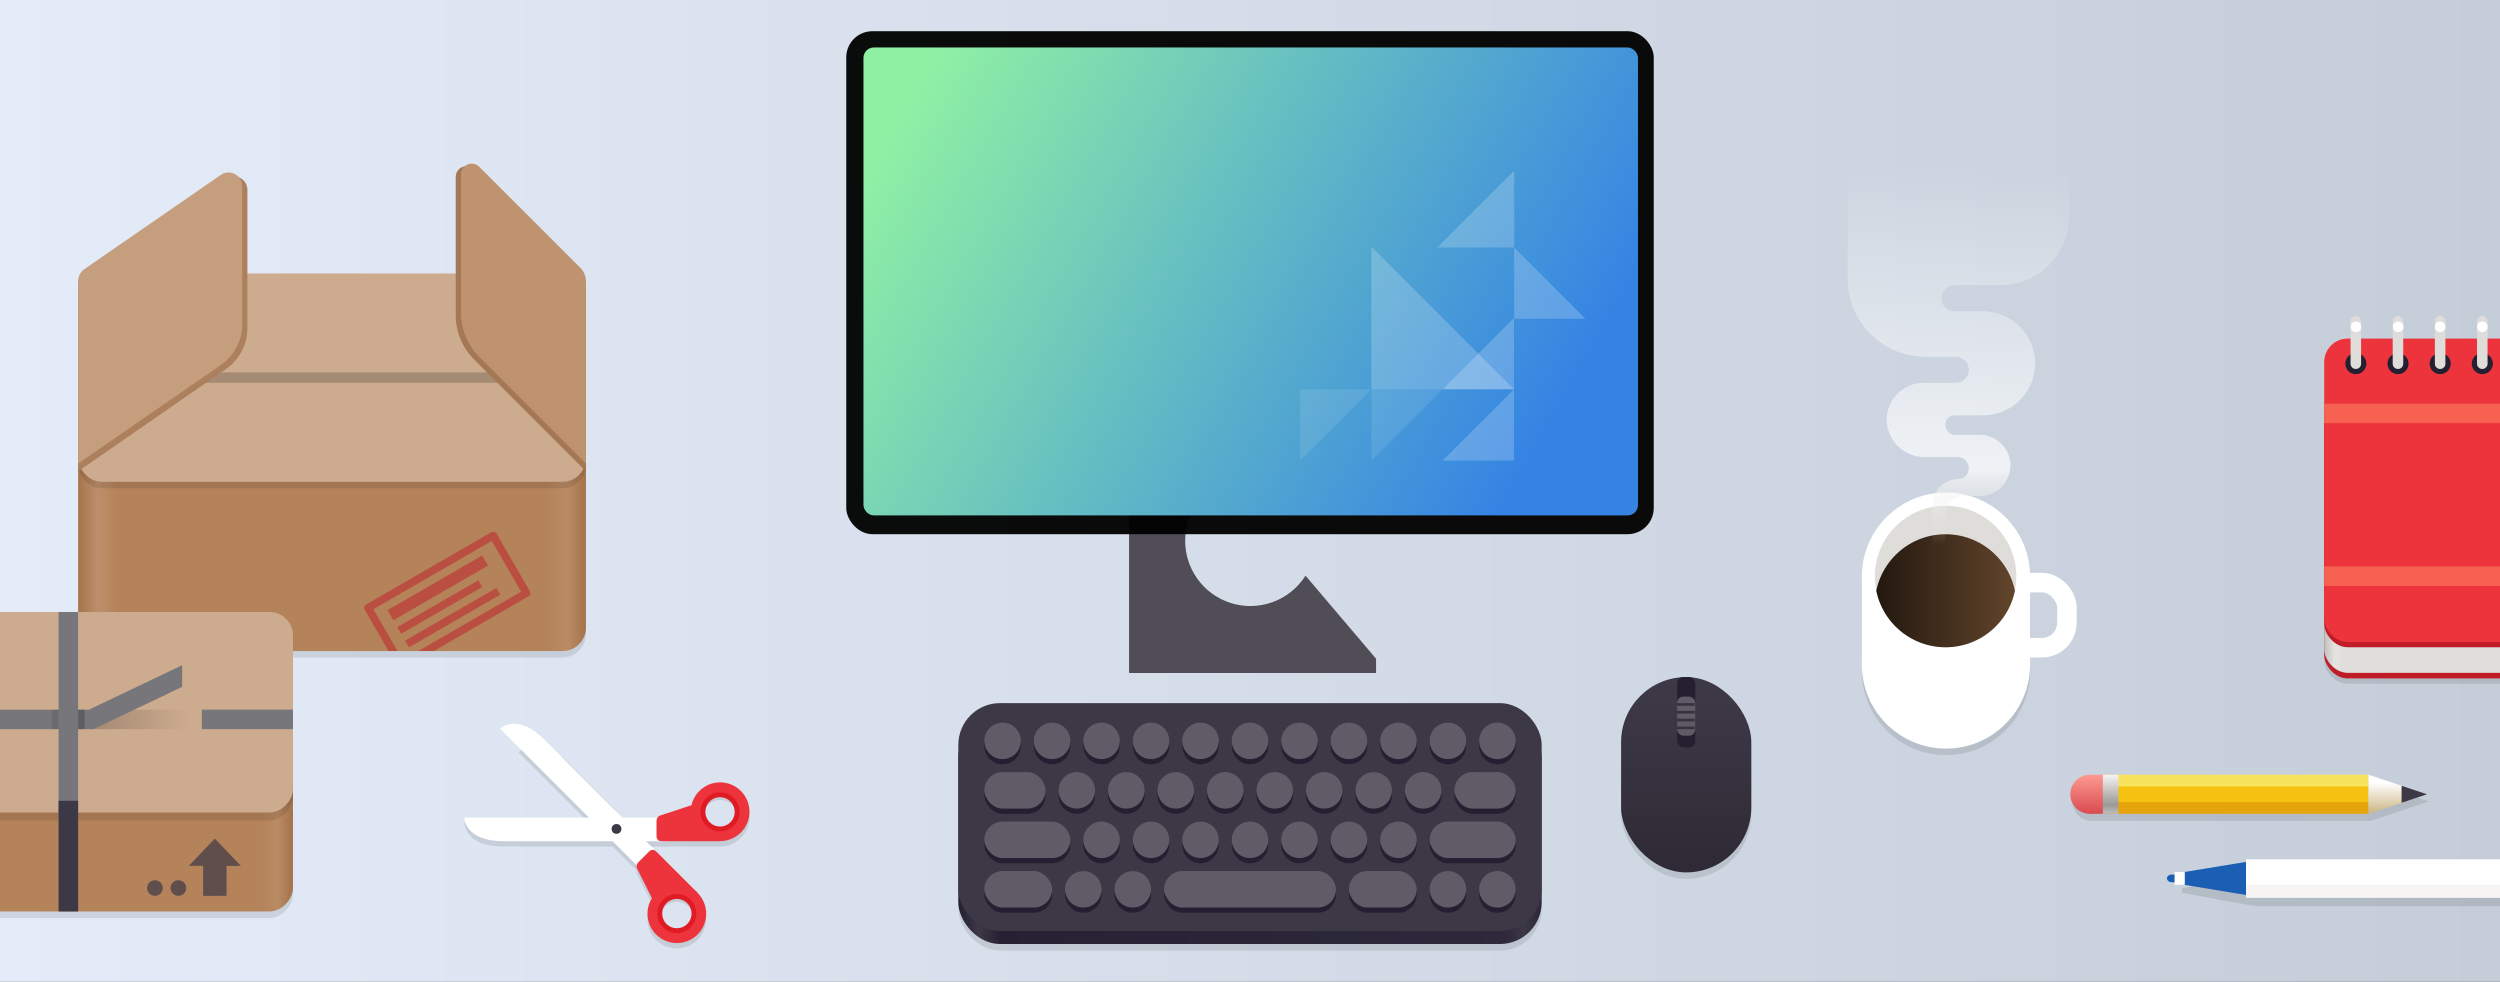 <?xml version="1.0" encoding="UTF-8" standalone="no"?>
<svg
   id="svg313"
   version="1.1"
   height="754"
   width="1920"
   xmlns:xlink="http://www.w3.org/1999/xlink"
   xmlns="http://www.w3.org/2000/svg"
   xmlns:svg="http://www.w3.org/2000/svg"
   xmlns:rdf="http://www.w3.org/1999/02/22-rdf-syntax-ns#"
   xmlns:cc="http://creativecommons.org/ns#"
   xmlns:dc="http://purl.org/dc/elements/1.1/">
  <rect width="100%" height="100%" fill="#333333" stroke="none"/>
  <defs
     id="defs28">
    <linearGradient
       id="linearGradient15705">
      <stop
         style="stop-color:#deddda;stop-opacity:0"
         offset="0"
         id="stop15699" />
      <stop
         style="stop-color:#ffffff;stop-opacity:1"
         offset="0.2"
         id="stop15701" />
      <stop
         style="stop-color:#ffffff;stop-opacity:0;"
         offset="1"
         id="stop15703" />
    </linearGradient>
    <linearGradient
       id="linearGradient18440">
      <stop
         style="stop-color:#000000;stop-opacity:1;"
         offset="0"
         id="stop18436" />
      <stop
         style="stop-color:#000000;stop-opacity:0;"
         offset="1"
         id="stop18438" />
    </linearGradient>
    <linearGradient
       id="linearGradient8615">
      <stop
         style="stop-color:#241f31;stop-opacity:1;"
         offset="0"
         id="stop8603" />
      <stop
         style="stop-color:#3d3846;stop-opacity:1"
         offset="0.034"
         id="stop8605" />
      <stop
         style="stop-color:#241f31;stop-opacity:0.988;"
         offset="0.073"
         id="stop8607" />
      <stop
         style="stop-color:#241f31;stop-opacity:0.941;"
         offset="0.943"
         id="stop8609" />
      <stop
         style="stop-color:#3d3846;stop-opacity:1"
         offset="0.973"
         id="stop8611" />
      <stop
         style="stop-color:#241f31;stop-opacity:0.939"
         offset="1"
         id="stop8613" />
    </linearGradient>
    <linearGradient
       id="linearGradient187064">
      <stop
         style="stop-color:#5e5b64;stop-opacity:1"
         offset="0"
         id="stop187060" />
      <stop
         style="stop-color:#605c67;stop-opacity:1"
         offset="1"
         id="stop187062" />
    </linearGradient>
    <linearGradient
       id="linearGradient182526">
      <stop
         style="stop-color:#a5744a;stop-opacity:1"
         offset="0"
         id="stop182514" />
      <stop
         id="stop182516"
         offset="0.038"
         style="stop-color:#bc8f6c;stop-opacity:1" />
      <stop
         style="stop-color:#b5835a;stop-opacity:1"
         offset="0.077"
         id="stop182518" />
      <stop
         id="stop182520"
         offset="0.923"
         style="stop-color:#b5835a;stop-opacity:1" />
      <stop
         style="stop-color:#ba8b65;stop-opacity:1"
         offset="0.962"
         id="stop182522" />
      <stop
         style="stop-color:#a4734a;stop-opacity:1"
         offset="1"
         id="stop182524" />
    </linearGradient>
    <linearGradient
       id="linearGradient182410">
      <stop
         style="stop-color:#a4724b;stop-opacity:1"
         offset="0"
         id="stop182398" />
      <stop
         id="stop182400"
         offset="0.038"
         style="stop-color:#b98b64;stop-opacity:1" />
      <stop
         style="stop-color:#b5835a;stop-opacity:1"
         offset="0.077"
         id="stop182402" />
      <stop
         id="stop182404"
         offset="0.923"
         style="stop-color:#b5835a;stop-opacity:1" />
      <stop
         style="stop-color:#b98a64;stop-opacity:1"
         offset="0.962"
         id="stop182406" />
      <stop
         style="stop-color:#865e3c;stop-opacity:1"
         offset="1"
         id="stop182408" />
    </linearGradient>
    <linearGradient
       id="linearGradient161325">
      <stop
         style="stop-color:#fc9a91;stop-opacity:1"
         offset="0"
         id="stop161321" />
      <stop
         style="stop-color:#d94a4f;stop-opacity:1"
         offset="1"
         id="stop161323" />
    </linearGradient>
    <linearGradient
       id="linearGradient99848">
      <stop
         style="stop-color:#c4cdd8;stop-opacity:1"
         offset="0"
         id="stop99844" />
      <stop
         style="stop-color:#e3ecf8;stop-opacity:1"
         offset="1"
         id="stop99846" />
    </linearGradient>
    <linearGradient
       id="linearGradient58184">
      <stop
         style="stop-color:#22180f;stop-opacity:1"
         offset="0"
         id="stop58180" />
      <stop
         style="stop-color:#63452c;stop-opacity:1"
         offset="1"
         id="stop58182" />
    </linearGradient>
    <linearGradient
       id="linearGradient41234">
      <stop
         style="stop-color:#2f2b36;stop-opacity:1"
         offset="0"
         id="stop41230" />
      <stop
         style="stop-color:#3d3846;stop-opacity:1"
         offset="1"
         id="stop41232" />
    </linearGradient>
    <linearGradient
       id="linearGradient2796">
      <stop
         style="stop-color:#8ff0a4;stop-opacity:1"
         offset="0"
         id="stop2792" />
      <stop
         style="stop-color:#3584e4;stop-opacity:1"
         offset="1"
         id="stop2794" />
    </linearGradient>
    <linearGradient
       id="a">
      <stop
         id="stop4"
         stop-color="#d0bb8e"
         offset="0" />
      <stop
         id="stop6"
         stop-color="#fff"
         offset="1" />
    </linearGradient>
    <clipPath
       id="clipPath11679"
       clipPathUnits="userSpaceOnUse">
      <circle
         style="opacity:1;vector-effect:none;fill:#9141ac;fill-opacity:1;stroke:none;stroke-width:0.529;stroke-linecap:round;stroke-linejoin:miter;stroke-miterlimit:4;stroke-dasharray:none;stroke-dashoffset:0;stroke-opacity:1;marker:none;marker-start:none;marker-mid:none;marker-end:none;paint-order:normal"
         id="circle11681"
         cx="239.051"
         cy="77.264"
         r="19.711" />
    </clipPath>
    <clipPath
       clipPathUnits="userSpaceOnUse"
       id="clipPath984">
      <circle
         style="font-variation-settings:normal;display:none;opacity:1;vector-effect:none;fill:#77767b;fill-opacity:1;stroke:none;stroke-width:5.043;stroke-linecap:round;stroke-linejoin:miter;stroke-miterlimit:4;stroke-dasharray:none;stroke-dashoffset:0;stroke-opacity:1;marker:none;marker-start:none;marker-mid:none;marker-end:none;paint-order:normal;stop-color:#000000;stop-opacity:1"
         id="circle986"
         cx="541.884"
         cy="647.726"
         r="73.976" />
      <path
         id="lpe_path-effect988"
         style="font-variation-settings:normal;display:block;opacity:1;vector-effect:none;fill:#77767b;fill-opacity:1;stroke:none;stroke-width:5.043;stroke-linecap:round;stroke-linejoin:miter;stroke-miterlimit:4;stroke-dasharray:none;stroke-dashoffset:0;stroke-opacity:1;marker:none;marker-start:none;marker-mid:none;marker-end:none;paint-order:normal;stop-color:#000000;stop-opacity:1"
         class="powerclip"
         d="m 399.306,389.64 h 285.156 v 408.041 h -285.156 z m 216.554,258.086 a 73.976,73.976 0 0 0 -73.976,-73.976 73.976,73.976 0 0 0 -73.976,73.976 73.976,73.976 0 0 0 73.976,73.976 73.976,73.976 0 0 0 73.976,-73.976 z" />
    </clipPath>
    <linearGradient
       xlink:href="#linearGradient2796"
       id="linearGradient2798"
       x1="2675.932"
       y1="-1342.339"
       x2="2930.814"
       y2="-1197.114"
       gradientUnits="userSpaceOnUse"
       gradientTransform="matrix(1.867,0,0,1.867,-4275.319,2533.029)" />
    <linearGradient
       xlink:href="#linearGradient187064"
       id="linearGradient38318"
       x1="1285"
       y1="584"
       x2="1285"
       y2="557"
       gradientUnits="userSpaceOnUse"
       gradientTransform="matrix(1.4,0,0,1,-514,0)" />
    <linearGradient
       xlink:href="#linearGradient41234"
       id="linearGradient41236"
       x1="1280"
       y1="670"
       x2="1280"
       y2="555"
       gradientUnits="userSpaceOnUse"
       gradientTransform="matrix(1.111,0,0,1.071,-142.778,-38.571)" />
    <linearGradient
       y2="-56.518"
       x2="-230.06"
       y1="-56.518"
       x1="-253.63"
       gradientUnits="userSpaceOnUse"
       id="linearGradient1958"
       xlink:href="#linearGradient161325"
       gradientTransform="translate(0,56)" />
    <linearGradient
       y2="-101.048"
       x2="143.246"
       y1="-139.479"
       x1="181.677"
       gradientTransform="matrix(0.398,-0.705,0.705,-0.398,96.217,330.44)"
       gradientUnits="userSpaceOnUse"
       id="linearGradient1547"
       xlink:href="#a" />
    <linearGradient
       gradientTransform="translate(1.3378639e-8,75.961)"
       y2="-64.518"
       x2="-253.63"
       y1="-64.518"
       x1="-230.06"
       gradientUnits="userSpaceOnUse"
       id="linearGradient1549"
       xlink:href="#linearGradient1708" />
    <linearGradient
       id="linearGradient1708">
      <stop
         style="stop-color:#c0bfbc;stop-opacity:1"
         offset="0"
         id="stop1698" />
      <stop
         id="stop1700"
         offset="0.223"
         style="stop-color:#9a9996;stop-opacity:1" />
      <stop
         style="stop-color:#d6d5d2;stop-opacity:1;"
         offset="0.744"
         id="stop1702" />
      <stop
         style="stop-color:#f6f5f4;stop-opacity:1"
         offset="1"
         id="stop1706" />
    </linearGradient>
    <linearGradient
       xlink:href="#linearGradient161325"
       id="linearGradient49722"
       gradientUnits="userSpaceOnUse"
       x1="-253.63"
       y1="-56.518"
       x2="-230.06"
       y2="-56.518"
       gradientTransform="matrix(1,0,0,1.406,0,79.779)" />
    <linearGradient
       xlink:href="#linearGradient58184"
       id="linearGradient58186"
       x1="219.34"
       y1="85.201"
       x2="258.762"
       y2="85.201"
       gradientUnits="userSpaceOnUse" />
    <linearGradient
       xlink:href="#linearGradient182410"
       id="linearGradient71993"
       gradientUnits="userSpaceOnUse"
       gradientTransform="matrix(0.696,0,0,0.444,-98.701,899.567)"
       x1="88.596"
       y1="-449.394"
       x2="536.596"
       y2="-449.394" />
    <linearGradient
       xlink:href="#linearGradient182526"
       id="linearGradient74024"
       gradientUnits="userSpaceOnUse"
       gradientTransform="matrix(0.871,0,0,0.806,-27.126,872.176)"
       x1="88.596"
       y1="-455.598"
       x2="536.596"
       y2="-455.598" />
    <linearGradient
       xlink:href="#linearGradient99848"
       id="linearGradient99850"
       x1="0"
       y1="377"
       x2="1920"
       y2="377"
       gradientUnits="userSpaceOnUse"
       gradientTransform="matrix(-1,0,0,1,1920,0)" />
    <clipPath
       clipPathUnits="userSpaceOnUse"
       id="clipPath15655">
      <path
         id="path15657"
         fill="#1c71d8"
         overflow="visible"
         color="#000000"
         style="fill:url(#linearGradient15659);fill-opacity:1;marker:none"
         d="M -1732,754 H 188 V 0 H -1732 Z" />
    </clipPath>
    <linearGradient
       xlink:href="#linearGradient99848"
       id="linearGradient15659"
       gradientUnits="userSpaceOnUse"
       gradientTransform="translate(-1732)"
       x1="0"
       y1="377"
       x2="1920"
       y2="377" />
    <clipPath
       clipPathUnits="userSpaceOnUse"
       id="clipPath15711">
      <path
         id="path15713"
         fill="#1c71d8"
         overflow="visible"
         color="#000000"
         style="fill:url(#linearGradient15715);fill-opacity:1;marker:none"
         d="M 1920,754 H 0 V 0 h 1920 z" />
    </clipPath>
    <linearGradient
       xlink:href="#linearGradient99848"
       id="linearGradient15715"
       gradientUnits="userSpaceOnUse"
       gradientTransform="matrix(-1,0,0,1,1920,0)"
       x1="0"
       y1="377"
       x2="1920"
       y2="377" />
    <linearGradient
       xlink:href="#linearGradient8615"
       id="linearGradient8579"
       x1="730"
       y1="725"
       x2="1170"
       y2="725"
       gradientUnits="userSpaceOnUse"
       gradientTransform="matrix(1.014,0,0,1,-12.909,5)" />
    <linearGradient
       xlink:href="#linearGradient1038"
       id="linearGradient1159"
       x1="28"
       y1="-276"
       x2="116"
       y2="-276"
       gradientUnits="userSpaceOnUse"
       gradientTransform="matrix(0.521,0,0,0.521,-41.336,-59.372)" />
    <linearGradient
       id="linearGradient1038">
      <stop
         id="stop1026"
         offset="0"
         style="stop-color:#c0bfbc;stop-opacity:1" />
      <stop
         style="stop-color:#ffffff;stop-opacity:1"
         offset="0.045"
         id="stop1028" />
      <stop
         style="stop-color:#deddda;stop-opacity:1"
         offset="0.091"
         id="stop1030" />
      <stop
         style="stop-color:#deddda;stop-opacity:1"
         offset="0.909"
         id="stop1032-7" />
      <stop
         id="stop1034-5"
         offset="0.955"
         style="stop-color:#e4e3e0;stop-opacity:1" />
      <stop
         id="stop1036"
         offset="1"
         style="stop-color:#c0bfbc;stop-opacity:1" />
    </linearGradient>
    <linearGradient
       xlink:href="#linearGradient15705"
       id="linearGradient31483"
       x1="1447.779"
       y1="465.091"
       x2="1447.779"
       y2="174.342"
       gradientUnits="userSpaceOnUse"
       gradientTransform="translate(-21,-7)" />
    <linearGradient
       xlink:href="#linearGradient18440"
       id="linearGradient18442"
       x1="525"
       y1="-55.5"
       x2="540"
       y2="-55.5"
       gradientUnits="userSpaceOnUse"
       gradientTransform="matrix(5,0,0,0.333,-2742.989,-534)" />
    <clipPath
       clipPathUnits="userSpaceOnUse"
       id="clipPath20866">
      <rect
         y="60.8"
         x="73.625"
         height="81.667"
         width="140"
         id="rect20868"
         style="display:inline;fill:url(#linearGradient20870);fill-opacity:1;stroke:none;stroke-width:0.786;stroke-linecap:butt;stroke-linejoin:miter;stroke-miterlimit:4;stroke-dasharray:none;stroke-dashoffset:0;stroke-opacity:1;marker:none;marker-start:none;marker-mid:none;marker-end:none;paint-order:normal;enable-background:new"
         rx="18"
         ry="18"
         transform="rotate(30)" />
    </clipPath>
    <linearGradient
       xlink:href="#linearGradient182526"
       id="linearGradient20870"
       gradientUnits="userSpaceOnUse"
       gradientTransform="matrix(0.312,0,0,0.269,45.939,263.192)"
       x1="88.596"
       y1="-455.598"
       x2="536.596"
       y2="-455.598" />
  </defs>
  <path
     id="path30"
     fill="#1c71d8"
     overflow="visible"
     color="#000000"
     style="fill:url(#linearGradient99850);fill-opacity:1;marker:none"
     d="M 1920,754 H 0 V 0 h 1920 z" />
  <g
     transform="matrix(-1.327,1.327,1.327,1.327,237.31,217.335)"
     id="g1179"
     style="display:inline;enable-background:new">
    <path
       id="path15618"
       d="m 69.956,198.845 c -2.251,2.117 -4.37,6.102 -4.37,13.602 l -0.015,34.5 -10.178,10.178 c -0.4,-0.095 -0.859,-0.086 -1.343,0.158 l -12.125,6.089 c -4.634,-2.889 -10.848,-2.328 -14.864,1.688 -4.671,4.671 -4.672,12.321 -7.83e-4,16.992 4.671,4.671 12.322,4.671 16.993,0 0.014,-0.015 0.028,-0.029 0.042,-0.044 l 0.005,0.045 15.556,-15.556 0.017,0.017 5.892,-5.896 -0.004,7.829 0.024,-7.8e-4 7.83e-4,22 0.035,-0.028 c -1e-4,0.021 -8.31e-4,0.04 -7.83e-4,0.06 0,6.606 5.41,12.016 12.016,12.016 6.606,10e-6 12.014,-5.409 12.014,-12.016 -4e-6,-5.679 -3.998,-10.471 -9.317,-11.705 l -4.269,-12.878 c -0.171,-0.514 -0.488,-0.845 -0.838,-1.061 l 4e-6,-13.888 31.563,-31.583 c 11.314,-11.314 4.496,-18.132 4.496,-18.132 l -36.059,36.059 7.83e-4,-40.845 c 0,0 -2.721,3.3e-4 -5.272,2.399 z m -39.36,69.75 c 2.761,-2.761 7.161,-2.762 9.921,-7.8e-4 2.761,2.761 2.761,7.161 0,9.922 -2.761,2.761 -7.161,2.761 -9.922,0 -2.761,-2.761 -2.76,-7.161 7.83e-4,-9.921 z m 42.068,16.911 c 1.266,-1.266 3.02,-2.044 4.972,-2.044 3.904,10e-6 7.015,3.113 7.015,7.017 0,3.904 -3.111,7.015 -7.015,7.015 -3.904,1e-5 -7.016,-3.112 -7.016,-7.016 4e-6,-1.952 0.778,-3.706 2.044,-4.972 z"
       style="opacity:1;fill:#000000;fill-opacity:0.102;fill-rule:evenodd;stroke:none;stroke-width:4.15;stroke-linecap:round;stroke-linejoin:miter;stroke-miterlimit:4;stroke-dasharray:none;stroke-dashoffset:0;stroke-opacity:1;marker:none;marker-start:none;marker-mid:none;marker-end:none;paint-order:normal" />
    <g
       style="display:inline;enable-background:new"
       transform="translate(7.995,-21.038)"
       id="g1200">
      <path
         style="fill:#9a9996;fill-rule:evenodd;stroke:none;stroke-width:1px;stroke-linecap:butt;stroke-linejoin:miter;stroke-opacity:1"
         d="m 58,290 h 6 v -72 l -1.414,-1.414 C 62.586,216.586 56,221.647 56,234 l 0.005,27.19 0.097,2.722 L 58,266 Z"
         id="path1186" />
      <g
         id="g1194"
         transform="translate(2)" />
    </g>
    <use
       style="display:inline;enable-background:new"
       x="0"
       y="0"
       xlink:href="#g1059"
       id="use1074"
       transform="matrix(-0.707,-0.707,-0.707,0.707,292.424,120.742)"
       width="100%"
       height="100%" />
    <g
       style="display:inline;enable-background:new"
       transform="matrix(-0.707,-0.707,-0.707,0.707,302.734,101.582)"
       id="g1180">
      <g
         id="g1174"
         transform="translate(2)" />
    </g>
    <g
       style="display:inline;enable-background:new"
       id="g1059"
       transform="matrix(-0.707,-0.707,-0.707,0.707,302.759,99.477)">
      <path
         id="path1039-3"
         d="m 55.975,290 h 9.666 v -82.657 c 0,0 -9.642,-1e-5 -9.642,16 z"
         style="fill:#ffffff;fill-rule:evenodd;stroke:none;stroke-width:1px;stroke-linecap:butt;stroke-linejoin:miter;stroke-opacity:1" />
      <g
         transform="translate(2)"
         id="g1052">
        <path
           style="fill:#ed333b;fill-opacity:1;fill-rule:evenodd;stroke:none;stroke-width:1px;stroke-linecap:butt;stroke-linejoin:miter;stroke-opacity:1"
           d="m 54,312 v -24 c 0,-2 2,-2 2,-2 h 6.037 c 0,0 1.918,-0.136 2.443,1.45 l 4.398,13.27 z"
           id="path1047" />
        <circle
           r="9.516"
           cy="312.033"
           cx="-66.05"
           id="circle1045"
           style="opacity:1;fill:none;fill-opacity:1;stroke:#ed333b;stroke-width:5;stroke-linecap:round;stroke-linejoin:round;stroke-miterlimit:4;stroke-dasharray:none;stroke-dashoffset:0;stroke-opacity:1"
           transform="scale(-1,1)" />
        <circle
           style="opacity:1;fill:none;fill-opacity:1;stroke:#e01b24;stroke-width:2;stroke-linecap:round;stroke-linejoin:round;stroke-miterlimit:4;stroke-dasharray:none;stroke-dashoffset:0;stroke-opacity:1"
           id="path1043-6"
           cx="-66"
           cy="312"
           r="7"
           transform="scale(-1,1)" />
      </g>
    </g>
    <circle
       transform="matrix(-0.707,-0.707,-0.707,0.707,0,0)"
       style="display:inline;opacity:1;fill:#3d3846;fill-opacity:1;stroke:none;stroke-width:2;stroke-linecap:round;stroke-linejoin:round;stroke-miterlimit:4;stroke-dasharray:none;stroke-dashoffset:0;stroke-opacity:1;enable-background:new"
       id="circle1204"
       cx="-223.446"
       cy="125.865"
       r="2" />
  </g>
  <g
     id="g15691"
     clip-path="url(#clipPath15711)">
    <g
       transform="matrix(3.84,0,0,3.84,1838.287,-275.307)"
       id="g11745"
       style="display:inline">
      <g
         id="g173944"
         transform="translate(5.209,-5.209)">
        <rect
           ry="4.688"
           rx="4.688"
           y="158.847"
           x="-19.087"
           height="54.798"
           width="46.367"
           id="rect15542"
           style="display:inline;fill:#000000;fill-opacity:0.102;stroke:none;stroke-width:1.934;stroke-linecap:round;stroke-linejoin:miter;stroke-miterlimit:4;stroke-dasharray:none;stroke-dashoffset:0;stroke-opacity:1;marker:none;marker-start:none;marker-mid:none;marker-end:none;paint-order:normal;enable-background:new" />
        <rect
           style="display:inline;fill:#c01c28;fill-opacity:1;stroke:none;stroke-width:0.132;stroke-linecap:butt;stroke-linejoin:miter;stroke-miterlimit:4;stroke-dasharray:none;stroke-dashoffset:0;stroke-opacity:1;marker:none;marker-start:none;marker-mid:none;marker-end:none;paint-order:normal;enable-background:new"
           id="rect1551"
           width="46.367"
           height="54.798"
           x="-19.087"
           y="157.788"
           rx="4.688"
           ry="4.688" />
        <rect
           clip-path="none"
           ry="4.688"
           rx="4.688"
           y="-211.472"
           x="-26.751"
           height="20.836"
           width="45.838"
           id="rect1151"
           style="display:inline;fill:url(#linearGradient1159);fill-opacity:1;stroke:none;stroke-width:7.146;stroke-linecap:butt;stroke-linejoin:miter;stroke-miterlimit:4;stroke-dasharray:none;stroke-dashoffset:0;stroke-opacity:1;marker:none;marker-start:none;marker-mid:none;marker-end:none;paint-order:normal;enable-background:new"
           transform="scale(-1)" />
        <rect
           ry="4.688"
           rx="4.688"
           y="153.662"
           x="-19.087"
           height="52.69"
           width="46.367"
           id="rect1555"
           style="display:inline;fill:#c01c28;fill-opacity:1;stroke:none;stroke-width:0.132;stroke-linecap:butt;stroke-linejoin:miter;stroke-miterlimit:4;stroke-dasharray:none;stroke-dashoffset:0;stroke-opacity:1;marker:none;marker-start:none;marker-mid:none;marker-end:none;paint-order:normal;enable-background:new" />
        <rect
           style="display:inline;fill:#ed333b;fill-opacity:1;stroke:none;stroke-width:0.143;stroke-linecap:butt;stroke-linejoin:miter;stroke-miterlimit:4;stroke-dasharray:none;stroke-dashoffset:0;stroke-opacity:1;marker:none;marker-start:none;marker-mid:none;marker-end:none;paint-order:normal;enable-background:new"
           id="rect1557"
           width="46.342"
           height="60.684"
           x="-19.087"
           y="144.626"
           rx="4.685"
           ry="4.685" />
        <g
           style="display:inline;fill:#3d3846;stroke:#241f31;stroke-width:2;stroke-opacity:1;enable-background:new"
           transform="matrix(0.527,0,0,0.527,-29.625,51.079)"
           id="g679">
          <circle
             style="opacity:1;fill:#3d3846;fill-opacity:1;stroke:#241f31;stroke-width:2;stroke-opacity:1"
             id="path632"
             cx="32"
             cy="187"
             r="3" />
          <circle
             r="3"
             cy="187"
             cx="96"
             id="circle634"
             style="opacity:1;fill:#3d3846;fill-opacity:1;stroke:#241f31;stroke-width:2;stroke-opacity:1" />
          <circle
             style="opacity:1;fill:#3d3846;fill-opacity:1;stroke:#241f31;stroke-width:2;stroke-opacity:1"
             id="circle636"
             cx="48"
             cy="187"
             r="3" />
          <circle
             style="opacity:1;fill:#3d3846;fill-opacity:1;stroke:#241f31;stroke-width:2;stroke-opacity:1"
             id="circle642"
             cx="64"
             cy="187"
             r="3" />
          <circle
             r="3"
             cy="187"
             cx="80"
             id="circle646"
             style="opacity:1;fill:#3d3846;fill-opacity:1;stroke:#241f31;stroke-width:2;stroke-opacity:1" />
        </g>
        <path
           id="use1471"
           d="m -12.781,140.11 a 1.054,1.054 0 0 0 -1.037,1.068 v 8.43 a 1.054,1.054 0 1 0 2.107,0 v -8.43 A 1.054,1.054 0 0 0 -12.781,140.11 Z m 8.432,0 a 1.054,1.054 0 0 0 -1.039,1.068 v 8.43 a 1.054,1.054 0 1 0 2.107,0 v -8.43 a 1.054,1.054 0 0 0 -1.068,-1.068 z m 8.43,0 a 1.054,1.054 0 0 0 -1.037,1.068 v 8.43 a 1.054,1.054 0 1 0 2.107,0 v -8.43 a 1.054,1.054 0 0 0 -1.07,-1.068 z m 8.43,0 a 1.054,1.054 0 0 0 -1.037,1.068 v 8.43 a 1.054,1.054 0 1 0 2.107,0 v -8.43 a 1.054,1.054 0 0 0 -1.07,-1.068 z m 8.432,0 a 1.054,1.054 0 0 0 -1.039,1.068 v 8.43 a 1.054,1.054 0 1 0 2.107,0 v -8.43 a 1.054,1.054 0 0 0 -1.068,-1.068 z"
           style="color:#000000;font-style:normal;font-variant:normal;font-weight:normal;font-stretch:normal;font-size:medium;line-height:normal;font-family:sans-serif;font-variant-ligatures:normal;font-variant-position:normal;font-variant-caps:normal;font-variant-numeric:normal;font-variant-alternates:normal;font-feature-settings:normal;text-indent:0;text-align:start;text-decoration:none;text-decoration-line:none;text-decoration-style:solid;text-decoration-color:#000000;letter-spacing:normal;word-spacing:normal;text-transform:none;writing-mode:lr-tb;direction:ltr;text-orientation:mixed;dominant-baseline:auto;baseline-shift:baseline;text-anchor:start;white-space:normal;shape-padding:0;clip-rule:nonzero;display:inline;overflow:visible;visibility:visible;opacity:1;isolation:auto;mix-blend-mode:normal;color-interpolation:sRGB;color-interpolation-filters:linearRGB;solid-color:#000000;solid-opacity:1;fill:#deddda;fill-opacity:1;fill-rule:nonzero;stroke:none;stroke-width:2.108;stroke-linecap:round;stroke-linejoin:miter;stroke-miterlimit:4;stroke-dasharray:none;stroke-dashoffset:0;stroke-opacity:1;color-rendering:auto;image-rendering:auto;shape-rendering:auto;text-rendering:auto;enable-background:accumulate" />
        <circle
           r="1.058"
           cy="142.266"
           cx="-12.737"
           id="path17421"
           style="opacity:1;fill:#ffffff;fill-opacity:1;stroke:none;stroke-width:1.587;stroke-linecap:round;stroke-linejoin:miter;stroke-miterlimit:4;stroke-dasharray:none;stroke-dashoffset:0;stroke-opacity:1;marker:none;marker-start:none;marker-mid:none;marker-end:none;paint-order:normal" />
        <circle
           style="opacity:1;fill:#ffffff;fill-opacity:1;stroke:none;stroke-width:1.587;stroke-linecap:round;stroke-linejoin:miter;stroke-miterlimit:4;stroke-dasharray:none;stroke-dashoffset:0;stroke-opacity:1;marker:none;marker-start:none;marker-mid:none;marker-end:none;paint-order:normal"
           id="circle17423"
           cx="-4.295"
           cy="142.266"
           r="1.058" />
        <circle
           r="1.058"
           cy="142.266"
           cx="4.101"
           id="circle17425"
           style="opacity:1;fill:#ffffff;fill-opacity:1;stroke:none;stroke-width:1.587;stroke-linecap:round;stroke-linejoin:miter;stroke-miterlimit:4;stroke-dasharray:none;stroke-dashoffset:0;stroke-opacity:1;marker:none;marker-start:none;marker-mid:none;marker-end:none;paint-order:normal" />
        <circle
           style="opacity:1;fill:#ffffff;fill-opacity:1;stroke:none;stroke-width:1.587;stroke-linecap:round;stroke-linejoin:miter;stroke-miterlimit:4;stroke-dasharray:none;stroke-dashoffset:0;stroke-opacity:1;marker:none;marker-start:none;marker-mid:none;marker-end:none;paint-order:normal"
           id="circle17427"
           cx="12.543"
           cy="142.266"
           r="1.058" />
        <circle
           r="1.058"
           cy="142.266"
           cx="21.009"
           id="circle17429"
           style="opacity:1;fill:#ffffff;fill-opacity:1;stroke:none;stroke-width:1.587;stroke-linecap:round;stroke-linejoin:miter;stroke-miterlimit:4;stroke-dasharray:none;stroke-dashoffset:0;stroke-opacity:1;marker:none;marker-start:none;marker-mid:none;marker-end:none;paint-order:normal" />
      </g>
    </g>
    <g
       transform="matrix(0,7.406,7.406,0,510.054,-623.532)"
       id="g11597"
       style="display:inline">
      <path
         id="rect217-1"
         style="font-variation-settings:normal;opacity:1;fill:#000000;fill-opacity:0.102;stroke:none;stroke-width:0.848;stroke-linecap:butt;stroke-linejoin:miter;stroke-miterlimit:4;stroke-dasharray:none;stroke-dashoffset:0;stroke-opacity:1;marker:none;stop-color:#000000;stop-opacity:1"
         d="m 174.888,199.154 v -33.812 c 0,-0.781 1.409,-7.946 1.409,-7.946 h 0.459 c 0,0 1.409,7.166 1.409,7.946 v 33.812 c 0,0.78 -0.628,1.409 -1.409,1.409 h -0.459 c -0.78,0 -1.409,-0.628 -1.409,-1.409 z" />
      <rect
         style="opacity:1;fill:#1a5fb4;fill-opacity:1;stroke:none;stroke-width:0.529;stroke-linecap:round;stroke-linejoin:miter;stroke-miterlimit:4;stroke-dasharray:none;stroke-dashoffset:0;stroke-opacity:1;marker:none;marker-start:none;marker-mid:none;marker-end:none;paint-order:normal"
         id="rect11580"
         width="3.44"
         height="2.117"
         x="173.567"
         y="198.702"
         rx="0.468"
         ry="0.468" />
      <path
         style="opacity:1;fill:#1a5fb4;fill-opacity:1;stroke:none;stroke-width:0.982;stroke-linecap:round;stroke-linejoin:miter;stroke-miterlimit:4;stroke-dasharray:none;stroke-dashoffset:0;stroke-opacity:1;marker:none;marker-start:none;marker-mid:none;marker-end:none;paint-order:normal"
         d="m 174.805,157.427 h 0.963 c 0.1,0 0.164,0.083 0.18,0.184 l 1.058,6.483 c 0.043,0.261 -0.209,0.477 -0.468,0.477 h -2.504 c -0.259,0 -0.51,-0.216 -0.468,-0.477 l 1.058,-6.483 c 0.016,-0.1 0.08,-0.184 0.18,-0.184 z"
         id="rect11582" />
      <rect
         style="opacity:1;fill:#ffffff;fill-opacity:1;stroke:none;stroke-width:0.529;stroke-linecap:round;stroke-linejoin:miter;stroke-miterlimit:4;stroke-dasharray:none;stroke-dashoffset:0;stroke-opacity:1;marker:none;marker-start:none;marker-mid:none;marker-end:none;paint-order:normal"
         id="rect11578"
         width="3.969"
         height="35.719"
         x="173.302"
         y="164.042" />
      <rect
         style="opacity:1;fill:#1a5fb4;fill-opacity:1;stroke:none;stroke-width:0.529;stroke-linecap:round;stroke-linejoin:miter;stroke-miterlimit:4;stroke-dasharray:none;stroke-dashoffset:0;stroke-opacity:1;marker:none;marker-start:none;marker-mid:none;marker-end:none;paint-order:normal"
         id="rect11585"
         width="0.794"
         height="2.381"
         x="174.89"
         y="155.84"
         rx="0.397"
         ry="0.468" />
      <rect
         style="opacity:1;fill:#ffffff;fill-opacity:1;stroke:none;stroke-width:0.529;stroke-linecap:round;stroke-linejoin:miter;stroke-miterlimit:4;stroke-dasharray:none;stroke-dashoffset:0;stroke-opacity:1;marker:none;marker-start:none;marker-mid:none;marker-end:none;paint-order:normal"
         id="rect11587"
         width="1.323"
         height="1.058"
         x="174.625"
         y="156.633"
         rx="0"
         ry="0" />
      <rect
         y="164.042"
         x="175.948"
         height="35.719"
         width="1.323"
         id="rect11589"
         style="opacity:1;fill:#f6f5f4;fill-opacity:1;stroke:none;stroke-width:0.306;stroke-linecap:round;stroke-linejoin:miter;stroke-miterlimit:4;stroke-dasharray:none;stroke-dashoffset:0;stroke-opacity:1;marker:none;marker-start:none;marker-mid:none;marker-end:none;paint-order:normal" />
    </g>
  </g>
  <g
     transform="matrix(1.232,0,0,1.232,-414.617,117.268)"
     style="display:inline;stroke-width:0.959;enable-background:new"
     id="g65" />
  <g
     id="g46159"
     transform="translate(0,10)">
    <g
       id="g973"
       clip-path="url(#clipPath984)"
       transform="matrix(0.677,0,0,0.677,593.429,-33.158)"
       style="stroke-width:0.986">
      <path
         style="font-variation-settings:normal;opacity:1;fill:#000000;fill-opacity:0.102;stroke:none;stroke-width:4.96;stroke-linecap:round;stroke-linejoin:miter;stroke-miterlimit:4;stroke-dasharray:none;stroke-dashoffset:0;stroke-opacity:1;marker:none;marker-start:none;marker-mid:none;marker-end:none;paint-order:normal;stop-color:#000000;stop-opacity:1"
         id="rect926"
         width="275.156"
         height="310.646"
         x="404.306"
         y="482.036"
         rx="20.673"
         ry="20.673"
         d="m 424.979,482.036 h 233.809 c 11.453,0 20.673,9.22 20.673,20.673 v 269.299 c 0,11.453 -9.22,20.673 -20.673,20.673 H 424.979 c -11.453,0 -20.673,-9.22 -20.673,-20.673 V 502.709 c 0,-11.453 9.22,-20.673 20.673,-20.673 z" />
      <path
         style="font-variation-settings:normal;opacity:1;fill:#504d56;fill-opacity:1;stroke:none;stroke-width:4.974;stroke-linecap:round;stroke-linejoin:miter;stroke-miterlimit:4;stroke-dasharray:none;stroke-dashoffset:0;stroke-opacity:1;marker:none;marker-start:none;marker-mid:none;marker-end:none;paint-order:normal;stop-color:#000000;stop-opacity:1"
         id="rect257"
         width="275.156"
         height="310.646"
         x="404.306"
         y="475.975"
         rx="20.673"
         ry="20.673"
         d="m 424.979,475.975 h 233.809 c 11.453,0 20.673,9.22 20.673,20.673 v 269.299 c 0,11.453 -9.22,20.673 -20.673,20.673 H 424.979 c -11.453,0 -20.673,-9.22 -20.673,-20.673 V 496.649 c 0,-11.453 9.22,-20.673 20.673,-20.673 z" />
      <path
         style="fill:#3d3846;fill-opacity:1;stroke-width:0.986;stroke-linecap:round;stop-color:#000000"
         id="rect101"
         width="275.156"
         height="310.646"
         x="404.306"
         y="394.64"
         rx="0"
         ry="0"
         d="m 404.306,394.64 h 275.156 v 310.646 h -275.156 z" />
    </g>
    <rect
       style="opacity:1;fill:#000000;fill-opacity:0.953;stroke-width:3.567;stroke-linecap:square;stroke-linejoin:round;stroke-dashoffset:26.4"
       id="rect44566"
       width="620.142"
       height="386.292"
       x="649.929"
       y="13.97"
       rx="20.071"
       ry="20.071" />
    <rect
       style="fill:url(#linearGradient2798);fill-opacity:1;stroke:none;stroke-width:1.239;stroke-linecap:round;stop-color:#000000"
       id="rect1457"
       width="594.827"
       height="359.374"
       x="663.14"
       y="26.459"
       rx="7.967"
       ry="7.967" />
    <g
       id="g197-3-7"
       fill="#ffffff"
       stroke-width="1.128"
       transform="matrix(4.543,0,0,4.543,592.821,-283.428)"
       style="display:inline;enable-background:new">
      <path
         id="path191-5-3"
         opacity="0.2"
         d="m 112.497,102.02 12.984,-12.984 v 12.985 z m 12.983,0.001 12.053,12.053 H 125.48 Z"
         style="stroke-width:1.426" />
      <path
         id="path193-6-6"
         opacity="0.1"
         d="m 101.339,138.053 12.053,-12.062 h -12.053 z"
         style="stroke-width:1.426" />
      <path
         id="path195-2-1"
         opacity="0.2"
         d="m 125.445,113.937 -12.053,12.053 h 12.053 z"
         style="stroke-width:1.426" />
      <path
         id="path62149"
         opacity="0.2"
         d="m 125.445,125.99 -12.053,12.053 h 12.053 z"
         style="stroke-width:1.426" />
      <path
         id="path62151"
         opacity="0.2"
         d="m 101.339,101.884 24.106,24.106 h -24.106 z"
         style="stroke-width:1.426" />
      <path
         id="path63328"
         opacity="0.1"
         d="m 89.286,138.053 12.053,-12.062 H 89.286 Z"
         style="stroke-width:1.426" />
    </g>
  </g>
  <g
     id="g23857"
     transform="translate(10,-10)">
    <rect
       y="270"
       x="50"
       height="245"
       width="390"
       id="rect144013"
       style="display:inline;opacity:0.1;fill:#000000;fill-opacity:1;stroke:none;stroke-width:0.786;stroke-linecap:butt;stroke-linejoin:miter;stroke-miterlimit:4;stroke-dasharray:none;stroke-dashoffset:0;stroke-opacity:1;marker:none;marker-start:none;marker-mid:none;marker-end:none;paint-order:normal;enable-background:new"
       rx="18"
       ry="18" />
    <rect
       y="265"
       x="50"
       height="245"
       width="390"
       id="rect73984"
       style="display:inline;fill:url(#linearGradient74024);fill-opacity:1;stroke:none;stroke-width:0.786;stroke-linecap:butt;stroke-linejoin:miter;stroke-miterlimit:4;stroke-dasharray:none;stroke-dashoffset:0;stroke-opacity:1;marker:none;marker-start:none;marker-mid:none;marker-end:none;paint-order:normal;enable-background:new"
       rx="18"
       ry="18" />
    <rect
       style="display:inline;opacity:0.1;fill:#000000;fill-opacity:1;stroke:none;stroke-width:0.825;stroke-linecap:butt;stroke-linejoin:miter;stroke-miterlimit:4;stroke-dasharray:none;stroke-dashoffset:0;stroke-opacity:1;marker:none;marker-start:none;marker-mid:none;marker-end:none;paint-order:normal;enable-background:new"
       id="rect73988"
       width="390"
       height="115"
       x="50"
       y="270"
       rx="18"
       ry="18" />
    <g
       id="g72332-0"
       transform="matrix(2.598,-1.5,1.5,2.598,-200.876,82.6)"
       style="display:inline;opacity:0.5;enable-background:new"
       clip-path="url(#clipPath20866)">
      <rect
         y="195.732"
         x="75"
         height="3"
         width="28"
         id="rect72324-5"
         style="fill:#c01c28;stroke:none;stroke-width:2;stroke-linecap:square;stroke-linejoin:round" />
      <rect
         style="fill:#c01c28;stroke:none;stroke-width:2;stroke-linecap:square;stroke-linejoin:round"
         id="rect72326-1"
         width="24"
         height="2"
         x="75"
         y="200.732" />
      <rect
         y="204.732"
         x="75"
         height="2"
         width="27"
         id="rect72328-1"
         style="fill:#c01c28;stroke:none;stroke-width:2;stroke-linecap:square;stroke-linejoin:round" />
      <rect
         y="192.732"
         x="71"
         height="17"
         width="37"
         id="rect72330-0"
         style="display:inline;opacity:1;fill:none;fill-opacity:1;stroke:#c01c28;stroke-width:2;stroke-linecap:square;stroke-linejoin:round;stroke-opacity:1;enable-background:new" />
    </g>
    <rect
       style="display:inline;fill:#cdab8f;fill-opacity:1;stroke:none;stroke-width:0.825;stroke-linecap:butt;stroke-linejoin:miter;stroke-miterlimit:4;stroke-dasharray:none;stroke-dashoffset:0;stroke-opacity:1;marker:none;marker-start:none;marker-mid:none;marker-end:none;paint-order:normal;enable-background:new"
       id="rect21432"
       width="390"
       height="160"
       x="50"
       y="220"
       rx="18"
       ry="18" />
    <rect
       style="display:inline;fill:#000000;fill-opacity:0.19;stroke:none;stroke-width:0.142;stroke-linecap:butt;stroke-linejoin:miter;stroke-miterlimit:4;stroke-dasharray:none;stroke-dashoffset:0;stroke-opacity:1;marker:none;marker-start:none;marker-mid:none;marker-end:none;paint-order:normal;enable-background:new"
       id="rect114989"
       width="380"
       height="8"
       x="55"
       y="296" />
    <g
       id="g119181"
       transform="translate(-53,-14.678)">
      <g
         id="g119114-3"
         transform="matrix(-1,0,0,1,1003,27)">
        <g
           id="g119109-3">
          <path
             id="path103457-8"
             style="opacity:1;fill:#a47854;fill-opacity:1;stroke-width:16;stroke-linecap:square;stroke-linejoin:round;stroke-dashoffset:26.4"
             d="M 510,213.678 595.952,127.725 A 8.229,8.229 22.5 0 1 610,133.544 v 106.134 a 48.284,48.284 112.5 0 1 -14.142,34.142 L 510,359.678 Z" />
          <path
             id="path103463-0"
             style="opacity:1;fill:#bf9370;fill-opacity:1;stroke-width:16;stroke-linecap:square;stroke-linejoin:round;stroke-dashoffset:26.4"
             d="m 414,134 v 106 a 48.284,48.284 67.5 0 0 14.142,34.142 L 510,356 V 216 a 14.485,14.485 67.5 0 0 -4.243,-10.243 L 428.142,128.142 A 8.284,8.284 157.5 0 0 414,134 Z"
             transform="matrix(-1,0,0,1,1020,-2.322)" />
        </g>
      </g>
    </g>
    <g
       id="g136672"
       transform="matrix(-1,0,0,1,543,-14.678)">
      <g
         id="g136670"
         transform="matrix(-1,0,0,1,1003,27)">
        <g
           id="g136668">
          <path
             id="path136664"
             style="opacity:1;fill:#ac805d;fill-opacity:1;stroke-width:16;stroke-linecap:square;stroke-linejoin:round;stroke-dashoffset:26.4"
             d="M 510,213.678 623.666,134.986 A 10.409,10.409 27.652 0 1 640,143.544 v 106.134 a 38.171,38.171 117.652 0 1 -16.444,31.384 L 510,359.678 Z" />
          <path
             id="path136666"
             style="opacity:1;fill:#c59e7e;fill-opacity:1;stroke-width:16;stroke-linecap:square;stroke-linejoin:round;stroke-dashoffset:26.4"
             d="m 384,143 v 106 a 38.114,38.114 62.312 0 0 16.458,31.364 L 510,356 V 216 a 11.434,11.434 62.312 0 0 -4.937,-9.409 L 400.458,134.364 A 10.495,10.495 152.312 0 0 384,143 Z"
             transform="matrix(-1,0,0,1,1020,-2.322)" />
        </g>
      </g>
    </g>
  </g>
  <g
     id="g73964"
     transform="matrix(-1,0,0,1,188,0)"
     clip-path="url(#clipPath15655)">
    <rect
       y="610"
       x="-37"
       height="95"
       width="312"
       id="rect144015"
       style="display:inline;opacity:0.1;fill:#000000;fill-opacity:1;stroke:none;stroke-width:0.678;stroke-linecap:butt;stroke-linejoin:miter;stroke-miterlimit:4;stroke-dasharray:none;stroke-dashoffset:0;stroke-opacity:1;marker:none;marker-start:none;marker-mid:none;marker-end:none;paint-order:normal;enable-background:new"
       rx="18"
       ry="18" />
    <rect
       y="565"
       x="-37"
       height="135"
       width="312"
       id="rect1286-0"
       style="display:inline;fill:url(#linearGradient71993);fill-opacity:1;stroke:none;stroke-width:0.678;stroke-linecap:butt;stroke-linejoin:miter;stroke-miterlimit:4;stroke-dasharray:none;stroke-dashoffset:0;stroke-opacity:1;marker:none;marker-start:none;marker-mid:none;marker-end:none;paint-order:normal;enable-background:new"
       rx="18"
       ry="18" />
    <rect
       y="490"
       x="-37"
       height="140"
       width="312"
       id="rect1812-5"
       style="display:inline;opacity:0.1;fill:#000000;fill-opacity:1;stroke:none;stroke-width:0.621;stroke-linecap:butt;stroke-linejoin:miter;stroke-miterlimit:4;stroke-dasharray:none;stroke-dashoffset:0;stroke-opacity:1;marker:none;marker-start:none;marker-mid:none;marker-end:none;paint-order:normal;enable-background:new"
       rx="18"
       ry="18" />
    <rect
       style="display:inline;fill:#cdab8f;fill-opacity:1;stroke:none;stroke-width:0.633;stroke-linecap:butt;stroke-linejoin:miter;stroke-miterlimit:4;stroke-dasharray:none;stroke-dashoffset:0;stroke-opacity:1;marker:none;marker-start:none;marker-mid:none;marker-end:none;paint-order:normal;enable-background:new"
       id="rect1288-9"
       width="312"
       height="154"
       x="-37"
       y="470"
       rx="18"
       ry="18" />
    <rect
       y="470"
       x="128"
       height="154"
       width="15"
       id="rect1652-4"
       style="display:inline;fill:#77767b;fill-opacity:1;stroke:none;stroke-width:0.708;stroke-linecap:butt;stroke-linejoin:miter;stroke-miterlimit:4;stroke-dasharray:none;stroke-dashoffset:0;stroke-opacity:1;marker:none;marker-start:none;marker-mid:none;marker-end:none;paint-order:normal;enable-background:new" />
    <rect
       style="display:inline;opacity:0.2;fill:url(#linearGradient18442);fill-opacity:1;stroke:none;stroke-width:0.852;stroke-linecap:butt;stroke-linejoin:miter;stroke-miterlimit:4;stroke-dasharray:none;stroke-dashoffset:0;stroke-opacity:1;marker:none;marker-start:none;marker-mid:none;marker-end:none;paint-order:normal;enable-background:new"
       id="rect18434"
       width="75"
       height="15"
       x="-118"
       y="-560"
       transform="scale(-1)" />
    <path
       id="path15515"
       style="color:#000000;fill:#77767b;-inkscape-stroke:none"
       d="M 48.105,510.865 119.643,545 h 165.232 v 15 H 116.248 L 48.105,527.484 Z" />
    <rect
       style="display:inline;fill:#3d3846;fill-opacity:1;stroke:none;stroke-width:0.839;stroke-linecap:butt;stroke-linejoin:miter;stroke-miterlimit:4;stroke-dasharray:none;stroke-dashoffset:0;stroke-opacity:1;marker:none;marker-start:none;marker-mid:none;marker-end:none;paint-order:normal;enable-background:new"
       id="rect1654-7"
       width="15"
       height="85"
       x="128"
       y="615" />
    <circle
       r="6"
       cy="682"
       cx="51"
       id="path1887-9-5"
       style="display:inline;opacity:0.7;fill:#3d3846;fill-opacity:1;stroke:none;stroke-width:6;stroke-linecap:square;stroke-linejoin:round;enable-background:new" />
    <circle
       style="display:inline;opacity:0.7;fill:#3d3846;fill-opacity:1;stroke:none;stroke-width:6;stroke-linecap:square;stroke-linejoin:round;enable-background:new"
       id="circle1889-3-4"
       cx="69"
       cy="682"
       r="6" />
    <path
       id="path1505-1"
       d="m 3,665 20,-21 20,21 H 32 v 23 H 14 v -23 z"
       style="display:inline;opacity:0.7;fill:#3d3846;stroke:none;stroke-width:3px;stroke-linecap:butt;stroke-linejoin:miter;stroke-opacity:1;enable-background:new" />
    <rect
       style="display:inline;opacity:0.2;fill:#000000;fill-opacity:1;stroke:none;stroke-width:0.852;stroke-linecap:butt;stroke-linejoin:miter;stroke-miterlimit:4;stroke-dasharray:none;stroke-dashoffset:0;stroke-opacity:1;marker:none;marker-start:none;marker-mid:none;marker-end:none;paint-order:normal;enable-background:new"
       id="rect19380"
       width="15"
       height="5"
       x="545"
       y="-128"
       transform="rotate(90)" />
    <rect
       style="display:inline;opacity:0.1;fill:#000000;fill-opacity:1;stroke:none;stroke-width:0.852;stroke-linecap:butt;stroke-linejoin:miter;stroke-miterlimit:4;stroke-dasharray:none;stroke-dashoffset:0;stroke-opacity:1;marker:none;marker-start:none;marker-mid:none;marker-end:none;paint-order:normal;enable-background:new"
       id="rect19436"
       width="15"
       height="5"
       x="545"
       y="-148"
       transform="rotate(90)" />
    <rect
       y="-37"
       x="-560"
       height="70"
       width="15"
       id="rect18432"
       style="display:inline;fill:#77767b;fill-opacity:1;stroke:none;stroke-width:0.708;stroke-linecap:butt;stroke-linejoin:miter;stroke-miterlimit:4;stroke-dasharray:none;stroke-dashoffset:0;stroke-opacity:1;marker:none;marker-start:none;marker-mid:none;marker-end:none;paint-order:normal;enable-background:new"
       transform="rotate(-90)" />
  </g>
  <g
     id="g41210"
     transform="translate(10,-20)">
    <rect
       style="opacity:0.1;fill:#000000;fill-opacity:1;stroke-width:2.835;stroke-linecap:square;stroke-linejoin:round;stroke-dashoffset:26.4"
       id="rect54633"
       width="100"
       height="150"
       x="1235"
       y="545"
       rx="50"
       ry="50" />
    <rect
       style="opacity:1;fill:url(#linearGradient41236);fill-opacity:1;stroke-width:2.835;stroke-linecap:square;stroke-linejoin:round;stroke-dashoffset:26.4"
       id="rect26273"
       width="100"
       height="150"
       x="1235"
       y="540"
       rx="50"
       ry="50" />
    <rect
       style="opacity:1;fill:#241f31;fill-opacity:1;stroke-width:2.739;stroke-linecap:square;stroke-linejoin:round;stroke-dashoffset:26.4"
       id="rect38424"
       width="14"
       height="54"
       x="1278"
       y="540"
       rx="4.667"
       ry="5" />
    <rect
       style="opacity:1;fill:url(#linearGradient38318);fill-opacity:1;stroke-width:2.739;stroke-linecap:square;stroke-linejoin:round;stroke-dashoffset:26.4"
       id="rect36571"
       width="14"
       height="30"
       x="1278"
       y="555"
       rx="4.667"
       ry="5" />
    <g
       id="g38274"
       style="fill:#241f31"
       transform="matrix(0.933,0,0,1,85.667,0)">
      <rect
         style="opacity:1;fill:#37323f;fill-opacity:1;stroke-width:2.835;stroke-linecap:square;stroke-linejoin:round;stroke-dashoffset:26.4"
         id="rect38160"
         width="15"
         height="2"
         x="1277.5"
         y="560" />
      <rect
         style="opacity:1;fill:#37323f;fill-opacity:1;stroke-width:2.835;stroke-linecap:square;stroke-linejoin:round;stroke-dashoffset:26.4"
         id="rect38264"
         width="15"
         height="2"
         x="1277.5"
         y="566" />
      <rect
         style="opacity:1;fill:#37323f;fill-opacity:1;stroke-width:2.835;stroke-linecap:square;stroke-linejoin:round;stroke-dashoffset:26.4"
         id="rect38266"
         width="15"
         height="2"
         x="1277.5"
         y="572" />
      <rect
         style="opacity:1;fill:#37323f;fill-opacity:1;stroke-width:2.835;stroke-linecap:square;stroke-linejoin:round;stroke-dashoffset:26.4"
         id="rect38268"
         width="15"
         height="2"
         x="1277.5"
         y="578" />
    </g>
  </g>
  <g
     id="g1508"
     transform="matrix(-1.061,-0.9,1.061,-0.9,1638.165,917.82)"
     style="display:inline;stroke-width:1.086;enable-background:new">
    <path
       id="path1500"
       d="m 92.489,262.865 -13.333,-13.333 96.058,-96.058 13.333,13.333 z"
       style="display:inline;fill:#f5c211;fill-opacity:1;stroke:none;stroke-width:0.698px;stroke-linecap:butt;stroke-linejoin:miter;stroke-opacity:1;enable-background:new" />
    <path
       id="rect176096"
       style="display:inline;fill:#000000;fill-opacity:0.1;stroke:none;stroke-width:3.558;stroke-linecap:round;stroke-linejoin:miter;stroke-miterlimit:4;stroke-dasharray:none;stroke-dashoffset:0;stroke-opacity:1;enable-background:new"
       d="M 1674.936,580 1630,595 l 44.828,14.965 V 610 H 1872 h 6.598 10.279 a 15,15 90 0 0 15,-15 15,15 90 0 0 -15,-15 H 1872 v 21 h -197.065 z"
       transform="matrix(0.471,-0.471,-0.556,-0.556,-376.001,1373.574)" />
    <path
       id="path1502"
       d="m 82.408,252.946 -5,-5 96.058,-96.058 5,5 z"
       style="display:inline;opacity:1;fill:#e5a50a;fill-opacity:1;stroke:none;stroke-width:0.494px;stroke-linecap:butt;stroke-linejoin:miter;stroke-opacity:1;enable-background:new" />
    <path
       id="path1504"
       d="m 89.075,259.613 5,5 96.058,-96.058 -5,-5 z"
       style="display:inline;opacity:1;fill:#f8e45c;fill-opacity:1;stroke:none;stroke-width:0.494px;stroke-linecap:butt;stroke-linejoin:miter;stroke-opacity:1;enable-background:new" />
    <g
       transform="translate(16,-16)"
       id="g1494"
       style="fill:#5e5c64">
      <g
         transform="translate(1.414,-1.414)"
         style="fill:#5e5c64;fill-opacity:1"
         id="g1490">
        <rect
           transform="rotate(-135)"
           y="-13.769"
           x="-253.63"
           height="11.251"
           width="23.57"
           id="rect1488"
           style="opacity:1;vector-effect:none;fill:url(#linearGradient49722);fill-opacity:1;stroke:none;stroke-width:2.575;stroke-linecap:round;stroke-linejoin:miter;stroke-miterlimit:4;stroke-dasharray:none;stroke-dashoffset:0;stroke-opacity:1" />
      </g>
      <ellipse
         ry="10"
         rx="11.785"
         transform="rotate(-135)"
         cy="-0.518"
         cx="-241.845"
         id="ellipse1492"
         style="opacity:1;fill:url(#linearGradient1958);fill-opacity:1;stroke:none;stroke-width:2.171;stroke-linecap:round;stroke-miterlimit:4;stroke-dasharray:none;stroke-opacity:1" />
    </g>
    <path
       style="display:inline;opacity:1;vector-effect:none;fill:url(#linearGradient1547);fill-opacity:1;stroke:none;stroke-width:19.734;stroke-linecap:round;stroke-linejoin:miter;stroke-miterlimit:4;stroke-dasharray:none;stroke-dashoffset:0;stroke-opacity:1;marker:none;marker-start:none;marker-mid:none;marker-end:none;paint-order:normal;enable-background:new"
       d="m 64.609,277.412 12.849,-29.516 16.667,16.667 z"
       id="path1496" />
    <path
       id="path1498"
       d="m 64.609,277.412 5.581,-12.819 7.239,7.239 z"
       style="display:inline;opacity:1;vector-effect:none;fill:#3d3846;fill-opacity:1;stroke:none;stroke-width:19.734;stroke-linecap:round;stroke-linejoin:miter;stroke-miterlimit:4;stroke-dasharray:none;stroke-dashoffset:0;stroke-opacity:1;marker:none;marker-start:none;marker-mid:none;marker-end:none;paint-order:normal;enable-background:new" />
    <rect
       style="opacity:1;fill:url(#linearGradient1549);fill-opacity:1;stroke:none;stroke-width:2.171;stroke-linecap:round;stroke-miterlimit:4;stroke-dasharray:none;stroke-opacity:1"
       id="rect1506"
       width="23.57"
       height="8"
       x="-253.63"
       y="7.443"
       transform="rotate(-135)" />
  </g>
  <g
     id="g12266"
     transform="translate(9)">
    <g
       id="g11342">
      <rect
         style="fill:#000000;fill-opacity:0.1;stroke-width:2.667;stroke-linecap:square;stroke-linejoin:round;stroke-dashoffset:26.4"
         id="rect11223"
         width="448"
         height="175"
         x="727"
         y="555"
         rx="32"
         ry="32" />
      <rect
         style="fill:url(#linearGradient8579);fill-opacity:1;stroke-width:2.667;stroke-linecap:square;stroke-linejoin:round;stroke-dashoffset:26.4"
         id="rect8571"
         width="448"
         height="175"
         x="727"
         y="550"
         rx="32"
         ry="32" />
      <rect
         style="fill:#3d3846;fill-opacity:1;stroke-width:2.667;stroke-linecap:square;stroke-linejoin:round;stroke-dashoffset:26.4"
         id="rect16425"
         width="448"
         height="175"
         x="-1175"
         y="-715"
         rx="32"
         ry="32"
         transform="scale(-1)" />
      <g
         id="g5172"
         transform="translate(0,4)"
         style="fill:#241f31;fill-opacity:1">
        <rect
           style="fill:#241f31;fill-opacity:1;stroke-width:2.646;stroke-linecap:square;stroke-linejoin:round;stroke-dashoffset:26.4"
           id="rect5098"
           width="47"
           height="28"
           x="747"
           y="593"
           rx="14"
           ry="14" />
        <circle
           style="fill:#241f31;fill-opacity:1;stroke-width:2.646;stroke-linecap:square;stroke-linejoin:round;stroke-dashoffset:26.4"
           id="circle5100"
           cx="761"
           cy="569"
           r="14" />
        <circle
           style="fill:#241f31;fill-opacity:1;stroke-width:2.646;stroke-linecap:square;stroke-linejoin:round;stroke-dashoffset:26.4"
           id="circle5102"
           cx="799"
           cy="569"
           r="14" />
        <circle
           style="fill:#241f31;fill-opacity:1;stroke-width:2.646;stroke-linecap:square;stroke-linejoin:round;stroke-dashoffset:26.4"
           id="circle5104"
           cx="837"
           cy="569"
           r="14" />
        <circle
           style="fill:#241f31;fill-opacity:1;stroke-width:2.646;stroke-linecap:square;stroke-linejoin:round;stroke-dashoffset:26.4"
           id="circle5106"
           cx="875"
           cy="569"
           r="14" />
        <circle
           style="fill:#241f31;fill-opacity:1;stroke-width:2.646;stroke-linecap:square;stroke-linejoin:round;stroke-dashoffset:26.4"
           id="circle5108"
           cx="913"
           cy="569"
           r="14" />
        <circle
           style="fill:#241f31;fill-opacity:1;stroke-width:2.646;stroke-linecap:square;stroke-linejoin:round;stroke-dashoffset:26.4"
           id="circle5110"
           cx="951"
           cy="569"
           r="14" />
        <circle
           style="fill:#241f31;fill-opacity:1;stroke-width:2.646;stroke-linecap:square;stroke-linejoin:round;stroke-dashoffset:26.4"
           id="circle5112"
           cx="989"
           cy="569"
           r="14" />
        <circle
           style="fill:#241f31;fill-opacity:1;stroke-width:2.646;stroke-linecap:square;stroke-linejoin:round;stroke-dashoffset:26.4"
           id="circle5114"
           cx="1027"
           cy="569"
           r="14" />
        <circle
           style="fill:#241f31;fill-opacity:1;stroke-width:2.646;stroke-linecap:square;stroke-linejoin:round;stroke-dashoffset:26.4"
           id="circle5116"
           cx="1065"
           cy="569"
           r="14" />
        <circle
           style="fill:#241f31;fill-opacity:1;stroke-width:2.646;stroke-linecap:square;stroke-linejoin:round;stroke-dashoffset:26.4"
           id="circle5118"
           cx="1103"
           cy="569"
           r="14" />
        <circle
           style="fill:#241f31;fill-opacity:1;stroke-width:2.646;stroke-linecap:square;stroke-linejoin:round;stroke-dashoffset:26.4"
           id="circle5120"
           cx="1141"
           cy="569"
           r="14" />
        <circle
           style="fill:#241f31;fill-opacity:1;stroke-width:2.646;stroke-linecap:square;stroke-linejoin:round;stroke-dashoffset:26.4"
           id="circle5122"
           cx="818"
           cy="607"
           r="14" />
        <circle
           style="fill:#241f31;fill-opacity:1;stroke-width:2.646;stroke-linecap:square;stroke-linejoin:round;stroke-dashoffset:26.4"
           id="circle5124"
           cx="856"
           cy="607"
           r="14" />
        <circle
           style="fill:#241f31;fill-opacity:1;stroke-width:2.646;stroke-linecap:square;stroke-linejoin:round;stroke-dashoffset:26.4"
           id="circle5126"
           cx="894"
           cy="607"
           r="14" />
        <circle
           style="fill:#241f31;fill-opacity:1;stroke-width:2.646;stroke-linecap:square;stroke-linejoin:round;stroke-dashoffset:26.4"
           id="circle5128"
           cx="932"
           cy="607"
           r="14" />
        <circle
           style="fill:#241f31;fill-opacity:1;stroke-width:2.646;stroke-linecap:square;stroke-linejoin:round;stroke-dashoffset:26.4"
           id="circle5130"
           cx="970"
           cy="607"
           r="14" />
        <circle
           style="fill:#241f31;fill-opacity:1;stroke-width:2.646;stroke-linecap:square;stroke-linejoin:round;stroke-dashoffset:26.4"
           id="circle5132"
           cx="1008"
           cy="607"
           r="14" />
        <circle
           style="fill:#241f31;fill-opacity:1;stroke-width:2.646;stroke-linecap:square;stroke-linejoin:round;stroke-dashoffset:26.4"
           id="circle5134"
           cx="1046"
           cy="607"
           r="14" />
        <circle
           style="fill:#241f31;fill-opacity:1;stroke-width:2.646;stroke-linecap:square;stroke-linejoin:round;stroke-dashoffset:26.4"
           id="circle5136"
           cx="1084"
           cy="607"
           r="14" />
        <rect
           style="fill:#241f31;fill-opacity:1;stroke-width:2.646;stroke-linecap:square;stroke-linejoin:round;stroke-dashoffset:26.4"
           id="rect5138"
           width="47"
           height="28"
           x="1108"
           y="593"
           rx="14"
           ry="14" />
        <rect
           style="fill:#241f31;fill-opacity:1;stroke-width:2.646;stroke-linecap:square;stroke-linejoin:round;stroke-dashoffset:26.4"
           id="rect5140"
           width="66"
           height="28"
           x="747"
           y="631"
           rx="14"
           ry="14" />
        <circle
           style="fill:#241f31;fill-opacity:1;stroke-width:2.646;stroke-linecap:square;stroke-linejoin:round;stroke-dashoffset:26.4"
           id="circle5142"
           cx="837"
           cy="645"
           r="14" />
        <circle
           style="fill:#241f31;fill-opacity:1;stroke-width:2.646;stroke-linecap:square;stroke-linejoin:round;stroke-dashoffset:26.4"
           id="circle5144"
           cx="875"
           cy="645"
           r="14" />
        <circle
           style="fill:#241f31;fill-opacity:1;stroke-width:2.646;stroke-linecap:square;stroke-linejoin:round;stroke-dashoffset:26.4"
           id="circle5146"
           cx="913"
           cy="645"
           r="14" />
        <circle
           style="fill:#241f31;fill-opacity:1;stroke-width:2.646;stroke-linecap:square;stroke-linejoin:round;stroke-dashoffset:26.4"
           id="circle5148"
           cx="951"
           cy="645"
           r="14" />
        <circle
           style="fill:#241f31;fill-opacity:1;stroke-width:2.646;stroke-linecap:square;stroke-linejoin:round;stroke-dashoffset:26.4"
           id="circle5150"
           cx="989"
           cy="645"
           r="14" />
        <circle
           style="fill:#241f31;fill-opacity:1;stroke-width:2.646;stroke-linecap:square;stroke-linejoin:round;stroke-dashoffset:26.4"
           id="circle5152"
           cx="1027"
           cy="645"
           r="14" />
        <circle
           style="fill:#241f31;fill-opacity:1;stroke-width:2.646;stroke-linecap:square;stroke-linejoin:round;stroke-dashoffset:26.4"
           id="circle5154"
           cx="1065"
           cy="645"
           r="14" />
        <rect
           style="fill:#241f31;fill-opacity:1;stroke-width:2.646;stroke-linecap:square;stroke-linejoin:round;stroke-dashoffset:26.4"
           id="rect5156"
           width="66"
           height="28"
           x="1089"
           y="631"
           rx="14"
           ry="14" />
        <circle
           style="fill:#241f31;fill-opacity:1;stroke-width:2.646;stroke-linecap:square;stroke-linejoin:round;stroke-dashoffset:26.4"
           id="circle5158"
           cx="861"
           cy="683"
           r="14" />
        <circle
           style="fill:#241f31;fill-opacity:1;stroke-width:2.646;stroke-linecap:square;stroke-linejoin:round;stroke-dashoffset:26.4"
           id="circle5160"
           cx="1103"
           cy="683"
           r="14" />
        <circle
           style="fill:#241f31;fill-opacity:1;stroke-width:2.646;stroke-linecap:square;stroke-linejoin:round;stroke-dashoffset:26.4"
           id="circle5162"
           cx="1141"
           cy="683"
           r="14" />
        <rect
           style="fill:#241f31;fill-opacity:1;stroke-width:2.646;stroke-linecap:square;stroke-linejoin:round;stroke-dashoffset:26.4"
           id="rect5164"
           width="132"
           height="28"
           x="885"
           y="669"
           rx="14"
           ry="14" />
        <circle
           style="fill:#241f31;fill-opacity:1;stroke-width:2.646;stroke-linecap:square;stroke-linejoin:round;stroke-dashoffset:26.4"
           id="circle5166"
           cx="823.007"
           cy="683"
           r="14" />
        <rect
           style="fill:#241f31;fill-opacity:1;stroke-width:2.646;stroke-linecap:square;stroke-linejoin:round;stroke-dashoffset:26.4"
           id="rect5168"
           width="52"
           height="28"
           x="1027"
           y="669"
           rx="14"
           ry="14" />
        <rect
           style="fill:#241f31;fill-opacity:1;stroke-width:2.646;stroke-linecap:square;stroke-linejoin:round;stroke-dashoffset:26.4"
           id="rect5170"
           width="52"
           height="28"
           x="747"
           y="669"
           rx="14"
           ry="14" />
      </g>
      <g
         id="g5096">
        <rect
           style="fill:#605c67;fill-opacity:1;stroke-width:2.646;stroke-linecap:square;stroke-linejoin:round;stroke-dashoffset:26.4"
           id="rect16507"
           width="47"
           height="28"
           x="747"
           y="593"
           rx="14"
           ry="14" />
        <circle
           style="fill:#605c67;fill-opacity:1;stroke-width:2.646;stroke-linecap:square;stroke-linejoin:round;stroke-dashoffset:26.4"
           id="circle16491"
           cx="761"
           cy="569"
           r="14" />
        <circle
           style="fill:#605c67;fill-opacity:1;stroke-width:2.646;stroke-linecap:square;stroke-linejoin:round;stroke-dashoffset:26.4"
           id="circle16493"
           cx="799"
           cy="569"
           r="14" />
        <circle
           style="fill:#605c67;fill-opacity:1;stroke-width:2.646;stroke-linecap:square;stroke-linejoin:round;stroke-dashoffset:26.4"
           id="circle2091"
           cx="837"
           cy="569"
           r="14" />
        <circle
           style="fill:#605c67;fill-opacity:1;stroke-width:2.646;stroke-linecap:square;stroke-linejoin:round;stroke-dashoffset:26.4"
           id="circle2093"
           cx="875"
           cy="569"
           r="14" />
        <circle
           style="fill:#605c67;fill-opacity:1;stroke-width:2.646;stroke-linecap:square;stroke-linejoin:round;stroke-dashoffset:26.4"
           id="circle2095"
           cx="913"
           cy="569"
           r="14" />
        <circle
           style="fill:#605c67;fill-opacity:1;stroke-width:2.646;stroke-linecap:square;stroke-linejoin:round;stroke-dashoffset:26.4"
           id="circle2097"
           cx="951"
           cy="569"
           r="14" />
        <circle
           style="fill:#605c67;fill-opacity:1;stroke-width:2.646;stroke-linecap:square;stroke-linejoin:round;stroke-dashoffset:26.4"
           id="circle2099"
           cx="989"
           cy="569"
           r="14" />
        <circle
           style="fill:#605c67;fill-opacity:1;stroke-width:2.646;stroke-linecap:square;stroke-linejoin:round;stroke-dashoffset:26.4"
           id="circle2101"
           cx="1027"
           cy="569"
           r="14" />
        <circle
           style="fill:#605c67;fill-opacity:1;stroke-width:2.646;stroke-linecap:square;stroke-linejoin:round;stroke-dashoffset:26.4"
           id="circle2103"
           cx="1065"
           cy="569"
           r="14" />
        <circle
           style="fill:#605c67;fill-opacity:1;stroke-width:2.646;stroke-linecap:square;stroke-linejoin:round;stroke-dashoffset:26.4"
           id="circle2105"
           cx="1103"
           cy="569"
           r="14" />
        <circle
           style="fill:#605c67;fill-opacity:1;stroke-width:2.646;stroke-linecap:square;stroke-linejoin:round;stroke-dashoffset:26.4"
           id="circle2107"
           cx="1141"
           cy="569"
           r="14" />
        <circle
           style="fill:#605c67;fill-opacity:1;stroke-width:2.646;stroke-linecap:square;stroke-linejoin:round;stroke-dashoffset:26.4"
           id="circle2189"
           cx="818"
           cy="607"
           r="14" />
        <circle
           style="fill:#605c67;fill-opacity:1;stroke-width:2.646;stroke-linecap:square;stroke-linejoin:round;stroke-dashoffset:26.4"
           id="circle2191"
           cx="856"
           cy="607"
           r="14" />
        <circle
           style="fill:#605c67;fill-opacity:1;stroke-width:2.646;stroke-linecap:square;stroke-linejoin:round;stroke-dashoffset:26.4"
           id="circle2193"
           cx="894"
           cy="607"
           r="14" />
        <circle
           style="fill:#605c67;fill-opacity:1;stroke-width:2.646;stroke-linecap:square;stroke-linejoin:round;stroke-dashoffset:26.4"
           id="circle2195"
           cx="932"
           cy="607"
           r="14" />
        <circle
           style="fill:#605c67;fill-opacity:1;stroke-width:2.646;stroke-linecap:square;stroke-linejoin:round;stroke-dashoffset:26.4"
           id="circle2197"
           cx="970"
           cy="607"
           r="14" />
        <circle
           style="fill:#605c67;fill-opacity:1;stroke-width:2.646;stroke-linecap:square;stroke-linejoin:round;stroke-dashoffset:26.4"
           id="circle2199"
           cx="1008"
           cy="607"
           r="14" />
        <circle
           style="fill:#605c67;fill-opacity:1;stroke-width:2.646;stroke-linecap:square;stroke-linejoin:round;stroke-dashoffset:26.4"
           id="circle2201"
           cx="1046"
           cy="607"
           r="14" />
        <circle
           style="fill:#605c67;fill-opacity:1;stroke-width:2.646;stroke-linecap:square;stroke-linejoin:round;stroke-dashoffset:26.4"
           id="circle2203"
           cx="1084"
           cy="607"
           r="14" />
        <rect
           style="fill:#605c67;fill-opacity:1;stroke-width:2.646;stroke-linecap:square;stroke-linejoin:round;stroke-dashoffset:26.4"
           id="rect2927"
           width="47"
           height="28"
           x="1108"
           y="593"
           rx="14"
           ry="14" />
        <rect
           style="fill:#605c67;fill-opacity:1;stroke-width:2.646;stroke-linecap:square;stroke-linejoin:round;stroke-dashoffset:26.4"
           id="rect3027"
           width="66"
           height="28"
           x="747"
           y="631"
           rx="14"
           ry="14" />
        <circle
           style="fill:#605c67;fill-opacity:1;stroke-width:2.646;stroke-linecap:square;stroke-linejoin:round;stroke-dashoffset:26.4"
           id="circle3029"
           cx="837"
           cy="645"
           r="14" />
        <circle
           style="fill:#605c67;fill-opacity:1;stroke-width:2.646;stroke-linecap:square;stroke-linejoin:round;stroke-dashoffset:26.4"
           id="circle3031"
           cx="875"
           cy="645"
           r="14" />
        <circle
           style="fill:#605c67;fill-opacity:1;stroke-width:2.646;stroke-linecap:square;stroke-linejoin:round;stroke-dashoffset:26.4"
           id="circle3033"
           cx="913"
           cy="645"
           r="14" />
        <circle
           style="fill:#605c67;fill-opacity:1;stroke-width:2.646;stroke-linecap:square;stroke-linejoin:round;stroke-dashoffset:26.4"
           id="circle3035"
           cx="951"
           cy="645"
           r="14" />
        <circle
           style="fill:#605c67;fill-opacity:1;stroke-width:2.646;stroke-linecap:square;stroke-linejoin:round;stroke-dashoffset:26.4"
           id="circle3037"
           cx="989"
           cy="645"
           r="14" />
        <circle
           style="fill:#605c67;fill-opacity:1;stroke-width:2.646;stroke-linecap:square;stroke-linejoin:round;stroke-dashoffset:26.4"
           id="circle3039"
           cx="1027"
           cy="645"
           r="14" />
        <circle
           style="fill:#605c67;fill-opacity:1;stroke-width:2.646;stroke-linecap:square;stroke-linejoin:round;stroke-dashoffset:26.4"
           id="circle3041"
           cx="1065"
           cy="645"
           r="14" />
        <rect
           style="fill:#605c67;fill-opacity:1;stroke-width:2.646;stroke-linecap:square;stroke-linejoin:round;stroke-dashoffset:26.4"
           id="rect3147"
           width="66"
           height="28"
           x="1089"
           y="631"
           rx="14"
           ry="14" />
        <circle
           style="fill:#605c67;fill-opacity:1;stroke-width:2.646;stroke-linecap:square;stroke-linejoin:round;stroke-dashoffset:26.4"
           id="circle3313"
           cx="861"
           cy="683"
           r="14" />
        <circle
           style="fill:#605c67;fill-opacity:1;stroke-width:2.646;stroke-linecap:square;stroke-linejoin:round;stroke-dashoffset:26.4"
           id="circle3323"
           cx="1103"
           cy="683"
           r="14" />
        <circle
           style="fill:#605c67;fill-opacity:1;stroke-width:2.646;stroke-linecap:square;stroke-linejoin:round;stroke-dashoffset:26.4"
           id="circle3325"
           cx="1141"
           cy="683"
           r="14" />
        <rect
           style="fill:#605c67;fill-opacity:1;stroke-width:2.646;stroke-linecap:square;stroke-linejoin:round;stroke-dashoffset:26.4"
           id="rect3434"
           width="132"
           height="28"
           x="885"
           y="669"
           rx="14"
           ry="14" />
        <circle
           style="fill:#605c67;fill-opacity:1;stroke-width:2.646;stroke-linecap:square;stroke-linejoin:round;stroke-dashoffset:26.4"
           id="circle3870"
           cx="823.007"
           cy="683"
           r="14" />
        <rect
           style="fill:#605c67;fill-opacity:1;stroke-width:2.646;stroke-linecap:square;stroke-linejoin:round;stroke-dashoffset:26.4"
           id="rect4034"
           width="52"
           height="28"
           x="1027"
           y="669"
           rx="14"
           ry="14" />
        <rect
           style="fill:#605c67;fill-opacity:1;stroke-width:2.646;stroke-linecap:square;stroke-linejoin:round;stroke-dashoffset:26.4"
           id="rect4116"
           width="52"
           height="28"
           x="747"
           y="669"
           rx="14"
           ry="14" />
      </g>
    </g>
  </g>
  <g
     id="g40266"
     transform="translate(40,-40)">
    <g
       transform="matrix(3.033,0,0,3.033,691.749,21.823)"
       id="g11671"
       style="display:inline">
      <rect
         ry="6.322"
         rx="6.322"
         y="153.516"
         x="255.736"
         height="16.483"
         width="26.373"
         id="rect11609"
         style="opacity:1;fill:none;fill-opacity:1;stroke:#ffffff;stroke-width:4.945;stroke-linecap:round;stroke-linejoin:miter;stroke-miterlimit:4;stroke-dasharray:none;stroke-dashoffset:0;stroke-opacity:1;marker:none;marker-start:none;marker-mid:none;marker-end:none;paint-order:normal" />
      <circle
         style="opacity:1;fill:#ffffff;fill-opacity:1;stroke:none;stroke-width:0.572;stroke-linecap:round;stroke-linejoin:miter;stroke-miterlimit:4;stroke-dasharray:none;stroke-dashoffset:0;stroke-opacity:1;marker:none;marker-start:none;marker-mid:none;marker-end:none;paint-order:normal"
         id="circle11603"
         cx="251.486"
         cy="152.003"
         r="21.299" />
      <rect
         y="152.003"
         x="230.187"
         height="22.246"
         width="42.598"
         id="rect11607"
         style="opacity:1;fill:#ffffff;fill-opacity:1;stroke:none;stroke-width:0.452;stroke-linecap:round;stroke-linejoin:miter;stroke-miterlimit:4;stroke-dasharray:none;stroke-dashoffset:0;stroke-opacity:1;marker:none;marker-start:none;marker-mid:none;marker-end:none;paint-order:normal" />
      <circle
         r="21.299"
         cy="175.898"
         cx="251.486"
         id="circle50661"
         style="opacity:1;fill:#000000;fill-opacity:0.1;stroke:none;stroke-width:0.572;stroke-linecap:round;stroke-linejoin:miter;stroke-miterlimit:4;stroke-dasharray:none;stroke-dashoffset:0;stroke-opacity:1;marker:none;marker-start:none;marker-mid:none;marker-end:none;paint-order:normal" />
      <circle
         r="21.299"
         cy="174.249"
         cx="251.486"
         id="circle11605"
         style="opacity:1;fill:#ffffff;fill-opacity:1;stroke:none;stroke-width:0.572;stroke-linecap:round;stroke-linejoin:miter;stroke-miterlimit:4;stroke-dasharray:none;stroke-dashoffset:0;stroke-opacity:1;marker:none;marker-start:none;marker-mid:none;marker-end:none;paint-order:normal" />
      <g
         clip-path="url(#clipPath11679)"
         id="g11615"
         transform="matrix(0.909,0,0,0.909,34.094,81.74)">
        <circle
           style="opacity:1;fill:#deddda;fill-opacity:1;stroke:none;stroke-width:0.529;stroke-linecap:round;stroke-linejoin:miter;stroke-miterlimit:4;stroke-dasharray:none;stroke-dashoffset:0;stroke-opacity:1;marker:none;marker-start:none;marker-mid:none;marker-end:none;paint-order:normal"
           id="path11601"
           cx="239.051"
           cy="77.264"
           r="19.711" />
        <circle
           r="19.711"
           cy="85.201"
           cx="239.051"
           id="circle11611"
           style="opacity:1;fill:url(#linearGradient58186);fill-opacity:1;stroke:none;stroke-width:0.529;stroke-linecap:round;stroke-linejoin:miter;stroke-miterlimit:4;stroke-dasharray:none;stroke-dashoffset:0;stroke-opacity:1;marker:none;marker-start:none;marker-mid:none;marker-end:none;paint-order:normal" />
      </g>
    </g>
    <path
       style="opacity:0.7;fill:url(#linearGradient31483);fill-opacity:1;stroke:none;stroke-width:1px;stroke-linecap:butt;stroke-linejoin:miter;stroke-opacity:1"
       d="m 1444,468 v -40 a 20,20 135 0 1 20,-20 8.286,8.286 133.057 0 0 8,-8.562 A 8.5,8.5 44.584 0 0 1463.438,391 H 1438 a 29,29 45 0 1 -29,-29 28.504,28.504 136.005 0 1 29,-28 h 24 a 10,10 135 0 0 10,-10 10,10 45 0 0 -10,-10 h -23 a 60,60 45 0 1 -60,-60 V 134 h 170 v 72.412 A 52.588,52.588 135 0 1 1496.412,259 h -35.415 A 9.997,9.997 135 0 0 1451,268.997 v 0.007 a 9.997,9.997 45 0 0 9.996,9.996 h 21.792 A 40.211,40.211 45 0 1 1523,319.211 40.001,40.001 135.302 0 1 1482.789,359 H 1461 a 7,7 135 0 0 -7,7 v 0.103 A 7.897,7.897 45 0 0 1461.897,374 l 18.601,0 A 23.502,23.502 45 0 1 1504,397.502 23.5,23.5 135.005 0 1 1480.498,421 H 1469 a 15,15 135 0 0 -15,15 v 32 a 5,5 135 0 1 -5,5 5,5 45 0 1 -5,-5 z"
       id="path23859" />
  </g>
  <rect
     style="opacity:1;fill:#f66151;fill-opacity:1;stroke:none;stroke-width:2;stroke-linecap:square;stroke-linejoin:round;stroke-dashoffset:26.4"
     id="rect49790"
     width="135"
     height="15"
     x="1785"
     y="310" />
  <rect
     style="opacity:1;fill:#f66151;fill-opacity:1;stroke:none;stroke-width:2;stroke-linecap:square;stroke-linejoin:round;stroke-dashoffset:26.4"
     id="rect50816"
     width="135"
     height="15"
     x="1785"
     y="435" />
</svg>
